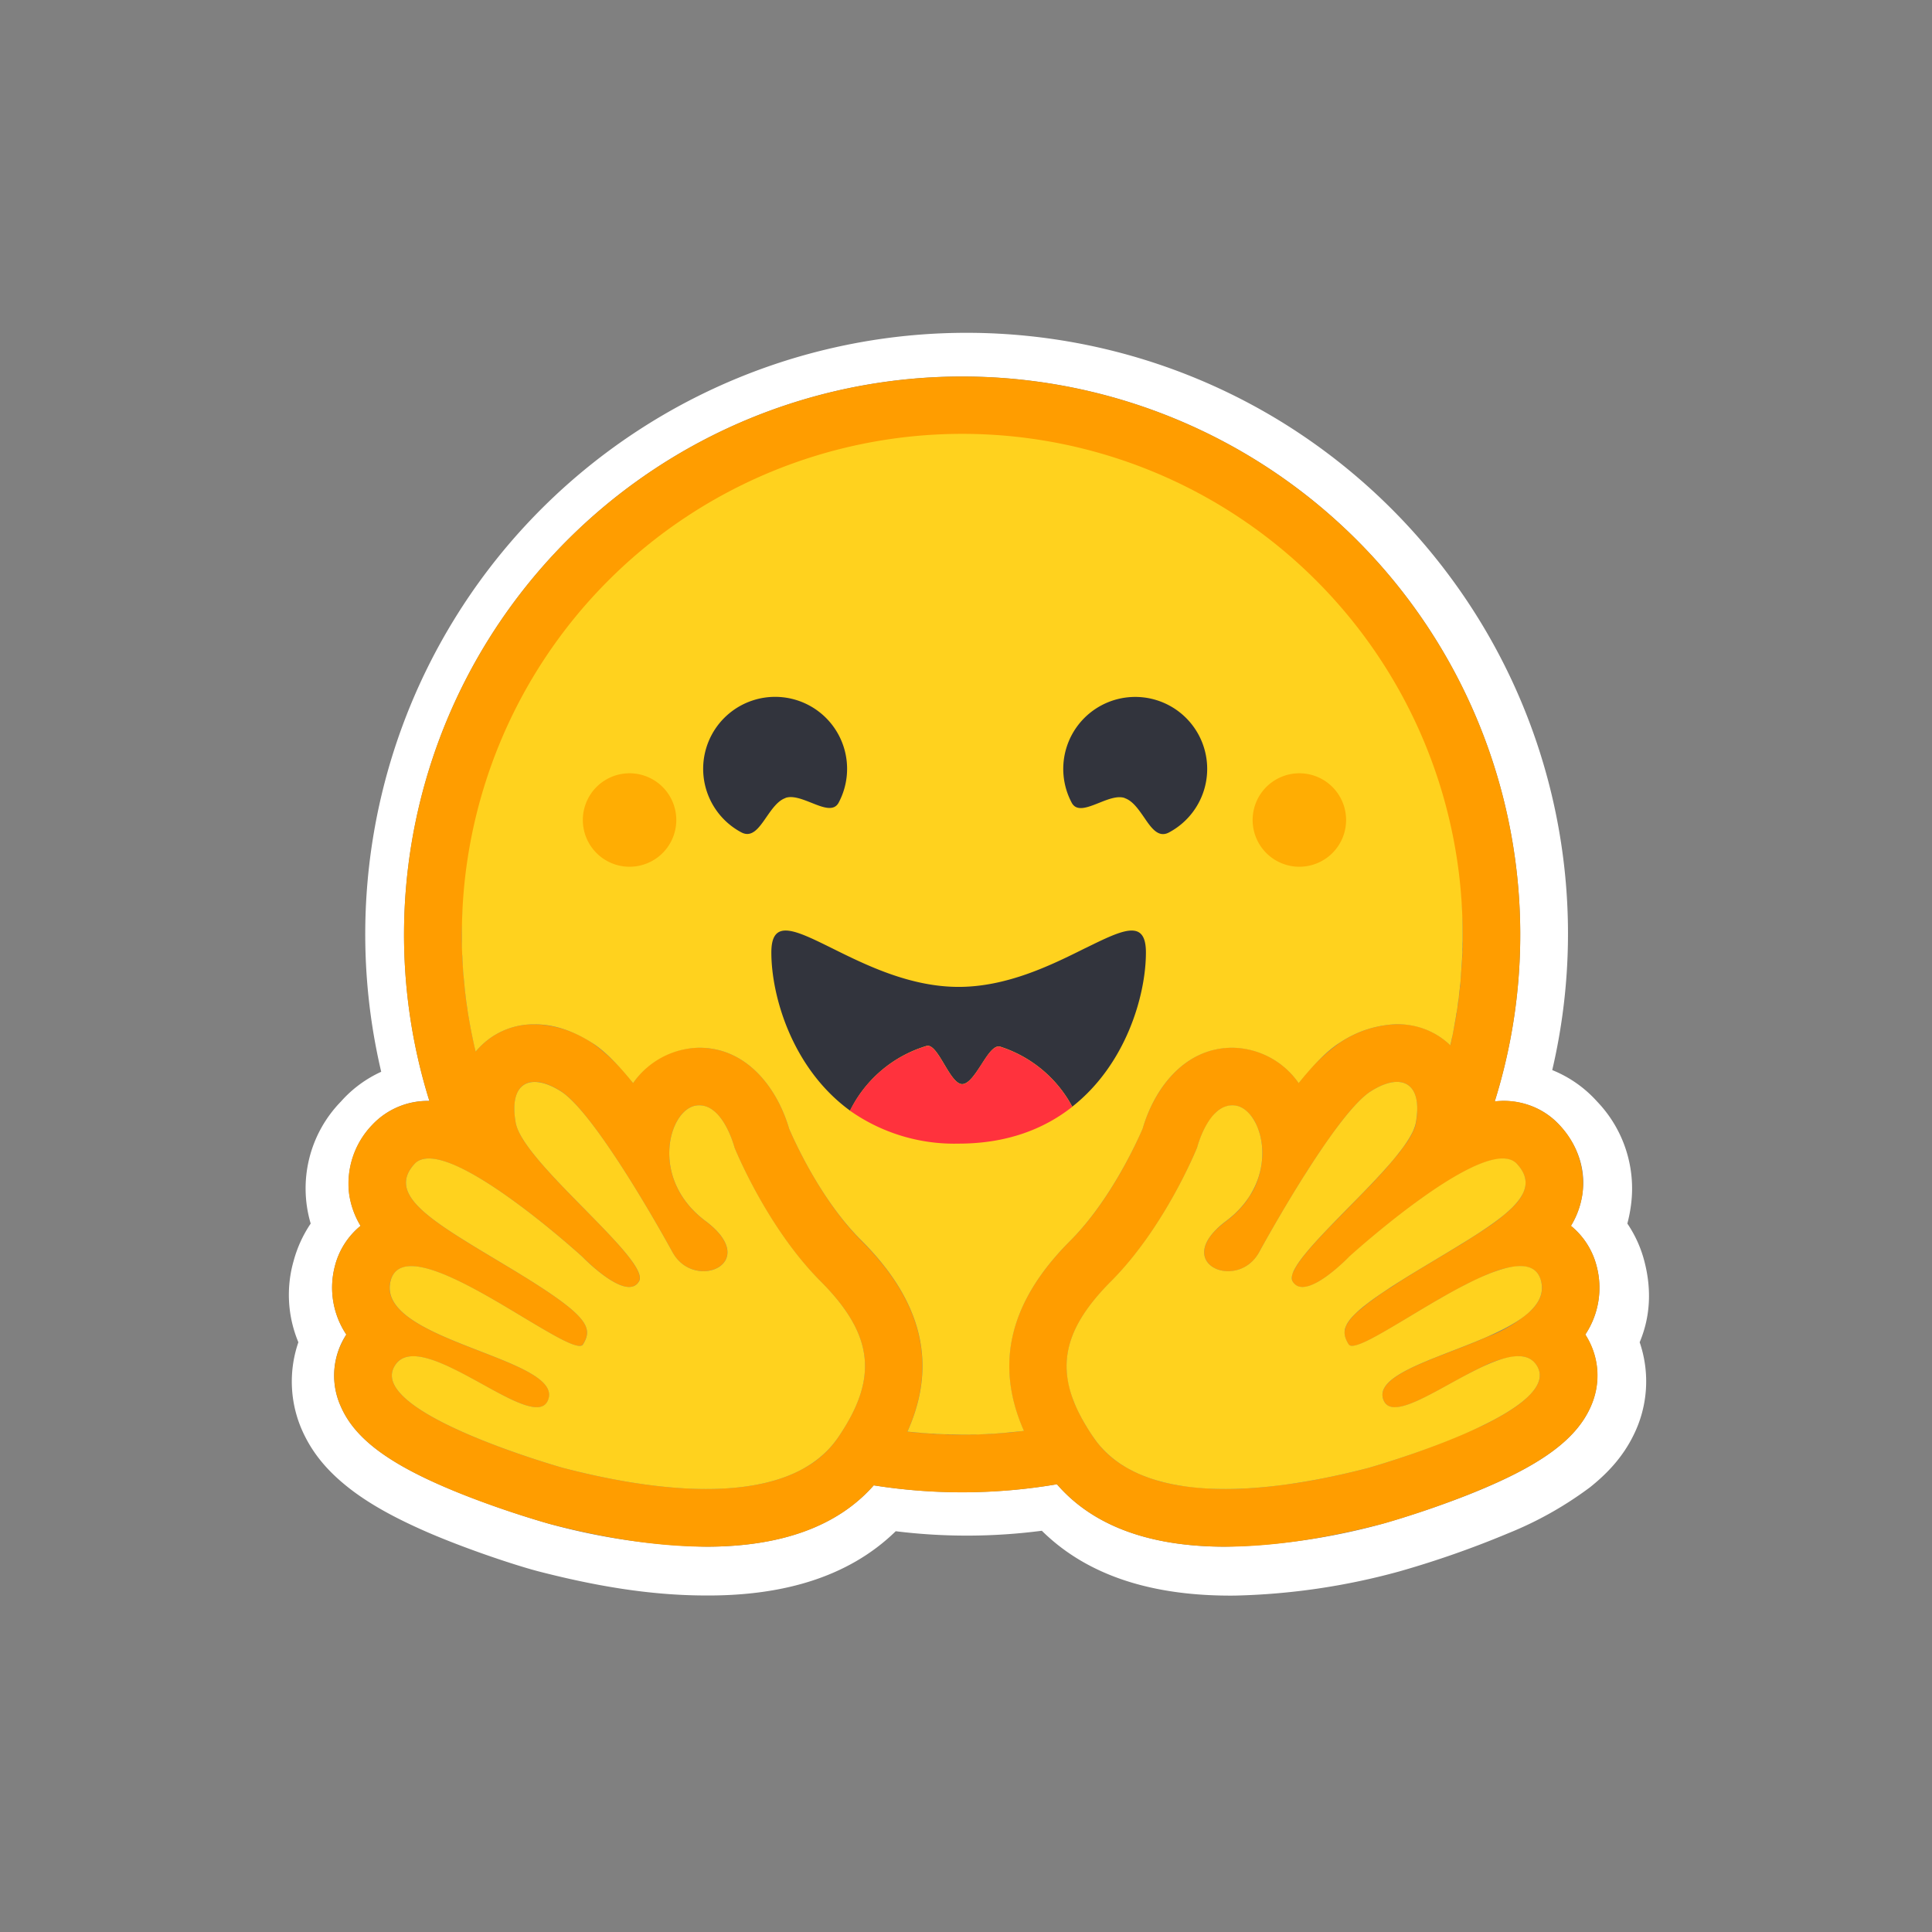 <svg xmlns="http://www.w3.org/2000/svg" width="16" height="16" fill="none" viewBox="0 0 16 16">
    <rect x="0" y="0" width="16" height="16" fill="#808080" stroke="none"/>
    <path fill="#fff" d="M13.618 10.445a1 1 0 0 0-.141-.312q.02-.075.03-.152a1.04 1.04 0 0 0-.28-.858 1 1 0 0 0-.372-.261 4.96 4.96 0 0 0-.86-4.104 5 5 0 0 0-1.408-1.28 4.98 4.98 0 0 0-7.43 5.398 1 1 0 0 0-.334.247 1.03 1.03 0 0 0-.25 1.01q-.097.144-.142.312a1.02 1.02 0 0 0 .04.671 1 1 0 0 0 .05.77c.086.175.209.31.36.43.18.143.406.264.677.381.325.139.72.269.9.316.466.12.912.197 1.364.2.644.007 1.199-.145 1.596-.532a4.8 4.8 0 0 0 1.21-.004c.395.39.952.543 1.598.537a5.6 5.6 0 0 0 1.362-.2 8 8 0 0 0 .902-.316 3 3 0 0 0 .679-.382c.15-.12.273-.255.359-.43a1 1 0 0 0 .051-.77c.083-.197.104-.422.039-.671m-.462.654c.091.174.097.37.017.552-.123.277-.426.495-1.016.729a8 8 0 0 1-.706.239 5.3 5.3 0 0 1-1.304.19c-.629 0-1.097-.174-1.394-.517a4.7 4.7 0 0 1-1.517.009c-.297.337-.763.508-1.387.508a5.3 5.3 0 0 1-1.303-.19 8 8 0 0 1-.706-.24c-.59-.233-.894-.451-1.016-.728a.62.62 0 0 1 .044-.599.7.7 0 0 1-.095-.565.63.63 0 0 1 .213-.335.7.7 0 0 1-.094-.264.7.7 0 0 1 .19-.571.63.63 0 0 1 .47-.2h.004a4.622 4.622 0 1 1 8.823.004l.066-.004c.185 0 .352.071.47.2.152.165.22.368.19.571a.7.7 0 0 1-.095.264.63.63 0 0 1 .213.335.7.7 0 0 1-.094.565q.015.024.027.047"/>
    <path fill="#FF9D00" d="M13.129 11.052a.7.7 0 0 0 .094-.565.63.63 0 0 0-.213-.335.7.7 0 0 0 .095-.264.7.7 0 0 0-.19-.571.63.63 0 0 0-.536-.196 4.622 4.622 0 1 0-8.823-.003h-.005a.63.63 0 0 0-.47.199.7.7 0 0 0-.19.571.7.7 0 0 0 .095.264.63.63 0 0 0-.213.335.7.7 0 0 0 .095.565l-.027.048a.62.62 0 0 0-.017.551c.122.277.426.495 1.016.729.367.145.703.238.706.239.485.126.924.19 1.303.19.624 0 1.09-.17 1.387-.508.503.08 1.015.077 1.517-.009.297.343.765.517 1.394.517.38 0 .819-.064 1.304-.19.003 0 .339-.094.706-.24.59-.233.893-.451 1.016-.728a.62.62 0 0 0-.044-.599m-6.106.721a2 2 0 0 1-.082.131.8.8 0 0 1-.295.262c-.224.123-.508.165-.797.165-.455 0-.922-.106-1.184-.174-.013-.003-1.604-.453-1.402-.835.033-.065.09-.09.16-.09.283 0 .8.422 1.022.422.05 0 .084-.021.099-.073.094-.339-1.438-.481-1.31-.973.023-.087.085-.122.172-.122.375 0 1.217.66 1.393.66q.02 0 .028-.013l.003-.004c.082-.136.035-.235-.531-.582l-.055-.033c-.623-.377-1.06-.604-.811-.875q.045-.046.118-.045.09.002.207.053c.33.138.785.517.976.682l.09.079s.24.25.386.25a.09.09 0 0 0 .081-.046c.104-.174-.96-.98-1.02-1.313-.04-.225.029-.34.157-.34q.092 0 .217.078c.254.162.745 1.006.925 1.334a.29.29 0 0 0 .256.156c.183 0 .327-.182.016-.415-.467-.35-.303-.92-.08-.956l.029-.002c.203 0 .292.35.292.35s.262.658.713 1.108c.408.408.465.743.227 1.161m1.456.077-.023.003-.04.005-.063.006-.02.002-.019.001-.027.002-.029.003-.03.002h-.006l-.023.001h-.01l-.027.002-.032.002h-.029l-.019.001h-.055l-.025.001h-.114l-.022-.001h-.018l-.023-.001-.029-.002h-.025l-.007-.001-.024-.001-.02-.001-.017-.001-.06-.005-.02-.001-.026-.002-.03-.003-.052-.005h-.001c.25-.558.124-1.079-.382-1.583-.33-.331-.551-.82-.597-.927-.092-.317-.337-.67-.744-.67a.66.66 0 0 0-.548.293 1.6 1.6 0 0 0-.342-.335.9.9 0 0 0-.473-.152.62.62 0 0 0-.486.223l-.003.003-.006-.028V8.68a4 4 0 0 1-.058-.296v-.002l-.004-.023-.01-.067-.004-.03-.003-.03-.004-.03V8.2l-.011-.118-.002-.015-.002-.026-.001-.021v-.005l-.004-.06-.001-.03-.002-.028v-.033l-.001-.021v-.025l-.001-.027v-.054a4.145 4.145 0 0 1 8.289 0v.081l-.001.022v.02l-.002.024v.03l-.002.025v.006l-.002.028-.013.174q0 .015-.003.029l-.002.022-.005.044-.003.023-.003.026-.004.028-.005.032-.004.025-.004.029-.005.028-.005.028-.027.14-.006.029-.006.027a.62.62 0 0 0-.442-.175.9.9 0 0 0-.472.152 1.6 1.6 0 0 0-.343.335.68.68 0 0 0-.548-.293c-.406 0-.651.353-.744.67-.046.108-.266.596-.598.928-.504.503-.632 1.021-.386 1.576m4.28-1.116-.002.005a.3.3 0 0 1-.058.093l-.008.009-.012.012a1.1 1.1 0 0 1-.356.216l-.015.006-.06.026-.03.012q-.109.045-.216.085l-.03.012-.031.012-.06.023-.028.012-.029.012-.014.005-.027.012c-.21.09-.361.182-.33.295l.003.01a.1.1 0 0 0 .022.036c.037.039.105.033.19.002l.036-.014.008-.003.061-.028.016-.007c.105-.052.223-.12.341-.183q.07-.039.143-.073a.8.8 0 0 1 .3-.09q.06 0 .104.027l.005.004a.16.16 0 0 1 .052.06c.041.079.007.16-.075.24-.078.078-.2.153-.338.223l-.031.016a7 7 0 0 1-.959.356c-.144.037-.35.086-.58.123l-.035.005-.005.001-.158.02-.005.001a4 4 0 0 1-.293.023h-.002l-.106.002h-.04a3 3 0 0 1-.363-.033l-.018-.004h-.001l-.057-.012-.032-.008-.007-.001-.016-.004-.003-.001-.017-.005-.018-.006h-.002l-.016-.005-.018-.006-.015-.005-.01-.004-.031-.01-.01-.005-.008-.003-.046-.02-.01-.004-.002-.001-.01-.005-.022-.01-.002-.002-.01-.005-.053-.03-.01-.005-.013-.01-.012-.008-.014-.009-.007-.005-.025-.018-.013-.01-.027-.023-.026-.024-.026-.026-.013-.014-.011-.013-.001-.001-.034-.042-.022-.03-.006-.01-.045-.07-.012-.018-.001-.002-.01-.018-.006-.01-.006-.01-.003-.006-.002-.003-.01-.02-.006-.009-.004-.01-.005-.009-.035-.074-.004-.01-.008-.018-.003-.009a1 1 0 0 1-.052-.206l-.001-.009-.003-.034v-.027c-.004-.233.115-.458.367-.71.45-.45.713-1.109.713-1.109s.007-.028.022-.067a1 1 0 0 1 .035-.083l.002-.004.03-.053.008-.012.047-.06a.23.23 0 0 1 .09-.06l.004-.002.019-.005h.001l.022-.003h.012l.029.002q.061.01.112.068a.3.3 0 0 1 .053.079l.006.014.016.038a.6.6 0 0 1 .032.221.7.7 0 0 1-.043.208l-.007.018a.5.5 0 0 1-.041.082l-.029.044-.006.01a.8.8 0 0 1-.173.174 1 1 0 0 0-.093.08c-.082.087-.101.163-.083.22a.14.14 0 0 0 .032.053l.002.003.003.003.01.009.003.002.025.017.008.004.03.011.008.003.003.001.005.001.005.001.004.001.005.001.004.001.01.002h.009l.003.001h.053l.007-.002h.005a.3.3 0 0 0 .064-.018l.009-.003.014-.007a.3.3 0 0 0 .063-.044l.008-.007.004-.004.007-.007a.3.3 0 0 0 .045-.064q.161-.291.337-.575l.016-.025.016-.026.024-.039.008-.013.084-.127.016-.025.1-.143.017-.023q.054-.075.112-.146l.015-.018.008-.01.015-.017.008-.008.014-.017.008-.008.021-.023.015-.014a.6.6 0 0 1 .091-.076l.008-.005.022-.013c.13-.074.237-.08.298-.018q.057.057.057.186v.027l-.002.015-.001.013v.004l-.002.011v.004l-.003.015-.002.015-.001.008a.2.2 0 0 1-.021.064.6.6 0 0 1-.066.113l-.053.072-.009.011-.094.111-.01.012-.043.046-.01.012-.022.023-.022.024-.023.024-.023.024-.023.023-.046.048c-.222.228-.455.454-.535.596l-.014.028a.1.1 0 0 0-.013.066l.006.016a.1.1 0 0 0 .026.03.1.1 0 0 0 .056.016h.019l.005-.002h.002l.005-.001h.001l.006-.002h.002l.005-.002.007-.002a.3.3 0 0 0 .05-.02l.007-.003.051-.03.008-.005.007-.005.007-.005.004-.002.01-.008.029-.02.015-.012.057-.047.011-.01.001-.001.006-.005.037-.035.005-.004.01-.01.006-.006.002-.002h.001l.006-.007.005-.004.002-.002.002-.002.001-.001.002-.002.011-.01.006-.005.01-.01.008-.006.004-.003.008-.007.011-.01.006-.006.086-.073.014-.012.022-.019.023-.019.097-.08.022-.017.06-.046.024-.02.061-.046q.07-.054.144-.106l.021-.014.044-.03.014-.01.08-.052.012-.008.014-.008.04-.024.012-.008.026-.015.026-.015.005-.003.02-.011.026-.013.012-.007.012-.006.013-.006a1 1 0 0 1 .107-.046l.023-.008.019-.006.002-.001.01-.003h.001l.021-.006.087-.011h.022l.008.002h.002l.007.001q.005 0 .008.002l.008.002a.14.14 0 0 1 .056.03l.002.002.003.003.002.002a.3.3 0 0 1 .054.079l.002.005q.007.016.011.033a.2.2 0 0 1-.009.106l-.018.04a.5.5 0 0 1-.06.079l-.005.005-.023.023-.01.01-.012.01-.006.006-.07.058a2 2 0 0 1-.159.111l-.152.097-.354.213-.033.02-.102.063-.016.01-.03.02-.061.04-.017.01-.023.015-.008.005-.024.016-.012.009-.015.01-.013.01-.064.046-.007.005-.08.066-.007.006-.011.01-.008.008-.004.003-.022.025-.004.004-.021.027-.003.004-.016.027-.003.005-.002.005v.002l-.002.003v.003l-.008.029v.035l.002.006v.006l.002.006.004.011.003.007v.002l.002.004.003.006.01.018.003.007.004.006.002.003.001.001.002.001.001.001.007.004h.004c.031.008.096-.018.182-.064l.016-.008.026-.014.013-.007.028-.016.017-.01c.114-.065.25-.15.39-.232l.04-.023.027-.017.211-.115.027-.013.15-.07.018-.007h.003a.7.7 0 0 1 .256-.063q.022 0 .046.004.008 0 .014.003h.001a.14.14 0 0 1 .106.1l.005.015a.2.2 0 0 1-.004.126"/>
    <path fill="#FFD21E" fill-rule="evenodd" d="M12.113 7.764v-.027a4.144 4.144 0 1 0-8.288 0v.106l.001.021.001.025v.008l.002.026v.002l.001.03.002.031q0 .015.002.029v.002l.001.024v.002l.002.024v.002l.002.013.011.118v.003l.004.029.003.03.003.02.001.01.01.067v.002l.003.02q.024.15.058.299l.002.008.005.021.003-.003a.62.62 0 0 1 .486-.223q.234 0 .473.152c.106.067.222.185.342.335a.68.68 0 0 1 .548-.293c.407 0 .652.353.744.67.046.107.266.596.599.926.505.505.631 1.026.381 1.583l.052.005.03.003h.005l.022.002.02.002.06.004.016.001h.013l.008.001.024.002h.007l.025.001.029.001h.027l.014.001h.005l.097.002h.059l.018-.001h.056l.03-.002.031-.001.027-.002h.01l.015-.001h.015l.03-.003.028-.002.027-.002.019-.002.02-.002.103-.01.023-.003c-.246-.555-.118-1.074.385-1.576.331-.332.552-.82.598-.927.092-.318.337-.67.744-.67a.68.68 0 0 1 .548.293c.12-.15.236-.269.342-.336a.9.9 0 0 1 .473-.152c.17 0 .324.062.441.175l.006-.027.006-.028.007-.03.01-.054.01-.057.002-.01.003-.018.005-.028V8.4l.005-.025.004-.025.007-.056.001-.004.004-.026.002-.023.005-.044.002-.017v-.005l.004-.029.002-.023.01-.151.002-.028V7.94l.003-.054v-.028l.001-.017v-.027l.001-.022zm-5.172 4.14c.328-.481.305-.842-.145-1.293s-.713-1.108-.713-1.108-.098-.382-.32-.347c-.224.035-.388.606.08.956.467.35-.093.587-.273.259s-.67-1.172-.925-1.333-.434-.071-.374.261c.03.165.307.447.566.71.263.268.507.515.455.603-.104.175-.469-.204-.469-.204s-1.141-1.04-1.39-.769c-.229.25.124.462.669.789l.143.086c.623.377.671.477.583.62-.033.052-.241-.073-.498-.227-.437-.263-1.014-.609-1.095-.3-.07.27.354.433.738.582.32.124.614.238.57.392-.044.16-.286.027-.55-.119-.298-.164-.624-.343-.73-.14-.202.382 1.39.832 1.402.835.514.133 1.82.416 2.276-.253m2.115 0c-.329-.481-.305-.842.145-1.293s.713-1.108.713-1.108.097-.382.32-.347c.224.035.387.606-.08.956s.093.587.273.259.67-1.172.925-1.333c.254-.162.434-.071.373.261-.03.165-.306.447-.566.71-.262.268-.506.515-.454.603.104.175.468-.205.468-.205s1.142-1.039 1.39-.768c.23.25-.124.462-.668.789l-.143.086c-.623.377-.671.476-.583.619.033.053.241-.072.498-.226.437-.263 1.014-.61 1.095-.3.07.269-.354.433-.739.582-.32.124-.613.238-.57.392.045.16.287.026.552-.12.297-.163.622-.342.729-.14.201.383-1.39.832-1.403.836-.514.133-1.82.416-2.275-.253" clip-rule="evenodd"/>
    <path fill="#32343D" fill-rule="evenodd" d="M9.315 6.61c.065.022.113.092.159.158.061.09.119.173.207.126a.596.596 0 1 0-.806-.247c.04.077.131.04.227.002.075-.03.153-.061.213-.04m-2.81 0c-.064.022-.112.092-.158.158-.062.09-.12.173-.208.126a.596.596 0 1 1 .807-.247c-.04.077-.132.04-.227.002-.076-.03-.154-.061-.214-.04M8.88 9.165c.446-.351.61-.924.61-1.277 0-.279-.188-.19-.489-.042l-.017.008c-.275.137-.642.319-1.045.319s-.77-.182-1.046-.319c-.31-.153-.505-.25-.505.034 0 .364.174.962.652 1.31a1.04 1.04 0 0 1 .633-.536c.048-.014.097.068.147.152.048.081.098.164.148.164.054 0 .107-.082.159-.161.053-.084.106-.165.157-.149.255.082.47.26.596.497" clip-rule="evenodd"/>
    <path fill="#FF323D" d="M8.88 9.166c-.232.183-.54.305-.941.305a1.5 1.5 0 0 1-.9-.273 1.04 1.04 0 0 1 .634-.535c.093-.028.193.316.295.316.11 0 .216-.342.316-.31.255.082.47.26.596.497"/>
    <path fill="#FFAD03" fill-rule="evenodd" d="M5.44 7.105a.387.387 0 1 1-.43-.643.387.387 0 0 1 .43.643m5.547 0a.387.387 0 1 1-.43-.643.387.387 0 0 1 .43.643" clip-rule="evenodd"/>
</svg>
